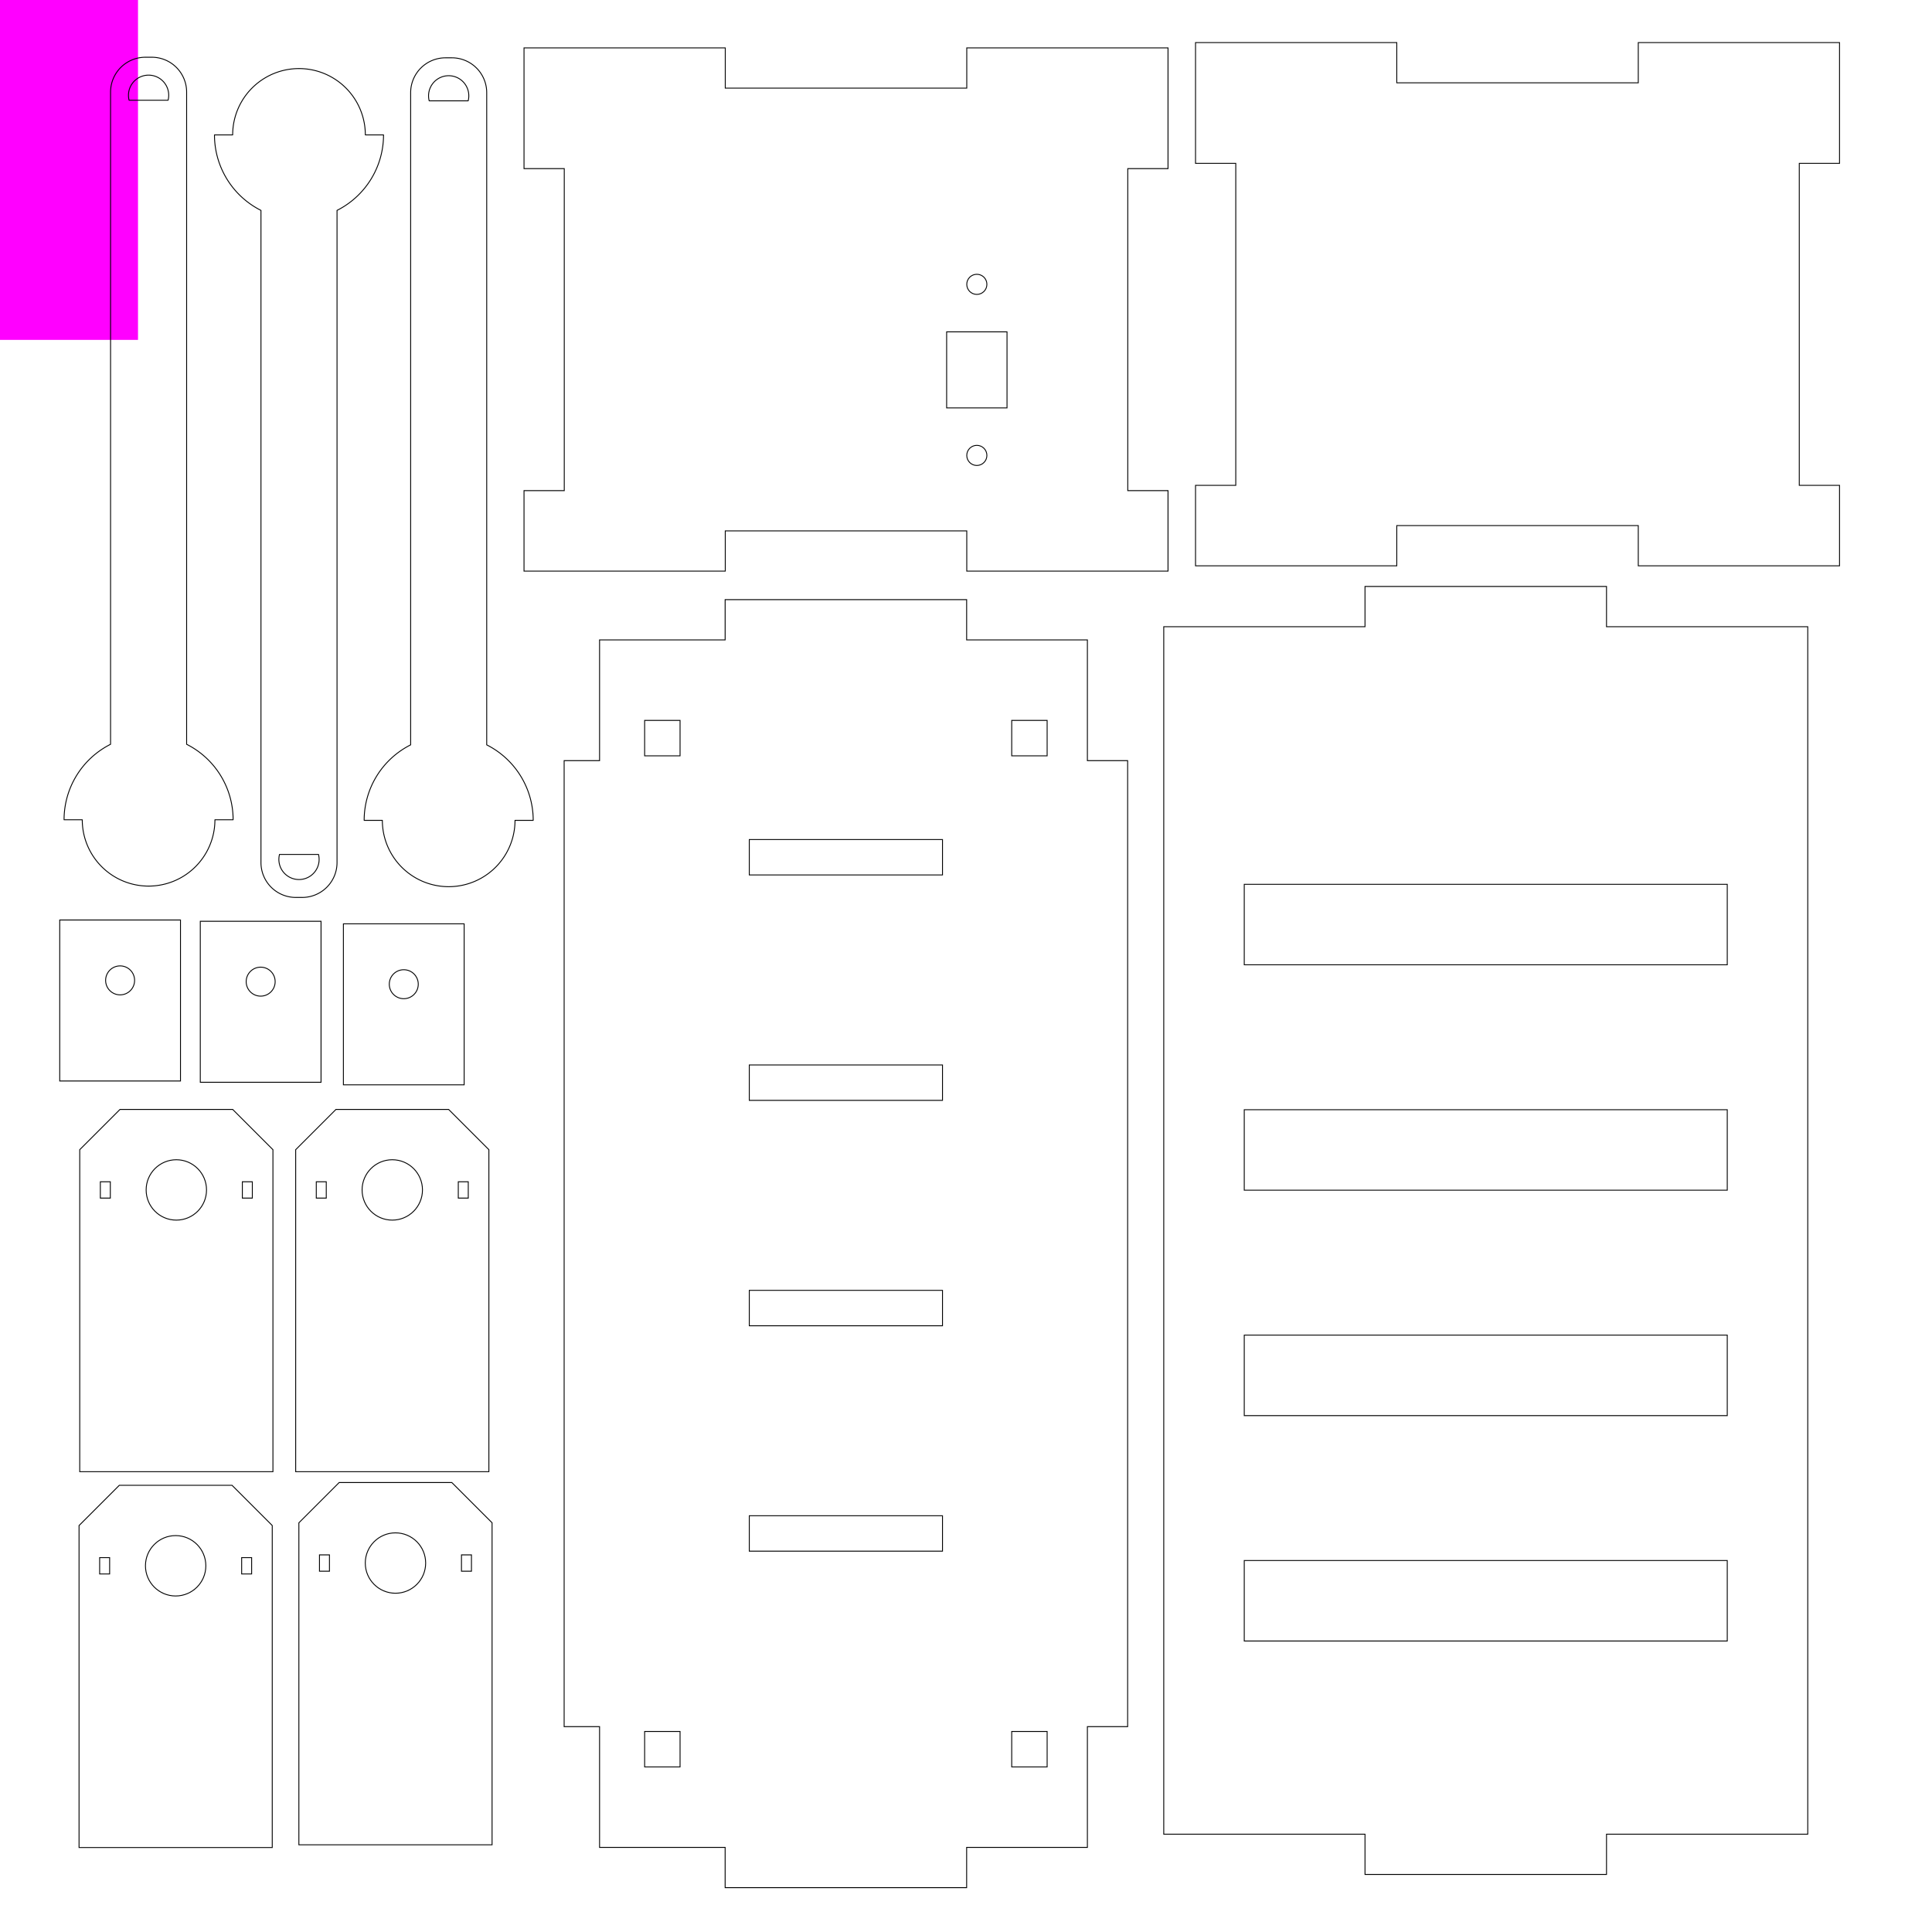 <?xml version="1.0" encoding="UTF-8" standalone="no"?>
<!-- Created with Inkscape (http://www.inkscape.org/) -->

<svg
   xmlns:dc="http://purl.org/dc/elements/1.1/"
   xmlns:cc="http://creativecommons.org/ns#"
   xmlns:rdf="http://www.w3.org/1999/02/22-rdf-syntax-ns#"
   xmlns:svg="http://www.w3.org/2000/svg"
   xmlns="http://www.w3.org/2000/svg"
   xmlns:sodipodi="http://sodipodi.sourceforge.net/DTD/sodipodi-0.dtd"
   xmlns:inkscape="http://www.inkscape.org/namespaces/inkscape"
   width="12in"
   height="12in"
   viewBox="0 0 1080 1080"
   id="svg2"
   version="1.1"
   inkscape:version="0.91 r13725"
   sodipodi:docname="sheet1.svg">
  <defs
     id="defs4">
    <marker
       orient="auto"
       id="DistanceX"
       style="overflow:visible"
       refX="0.0"
       refY="0.0">
      <path
         id="path4157"
         d="M 3,-3 L -3,3 M 0,-5 L  0,5"
         style="stroke:#000000; stroke-width:0.5" />
    </marker>
    <pattern
       id="Hatch"
       x="0"
       y="0"
       patternUnits="userSpaceOnUse"
       width="8"
       height="8">
      <path
         id="path4160"
         d="M8 4 l-4,4"
         stroke-width="0.25"
         stroke="#000000"
         linecap="square" />
      <path
         id="path4162"
         d="M6 2 l-4,4"
         stroke-width="0.25"
         stroke="#000000"
         linecap="square" />
      <path
         id="path4164"
         d="M4 0 l-4,4"
         stroke-width="0.25"
         stroke="#000000"
         linecap="square" />
    </pattern>
    <symbol
       id="*Model_Space" />
    <symbol
       id="*Paper_Space" />
    <symbol
       id="*Paper_Space0" />
    <marker
       orient="auto"
       id="DistanceX-0"
       style="overflow:visible"
       refX="0.0"
       refY="0.0">
      <path
         id="path4676"
         d="M 3,-3 L -3,3 M 0,-5 L  0,5"
         style="stroke:#000000; stroke-width:0.5" />
    </marker>
    <pattern
       id="Hatch-4"
       x="0"
       y="0"
       patternUnits="userSpaceOnUse"
       width="8"
       height="8">
      <path
         id="path4679"
         d="M8 4 l-4,4"
         stroke-width="0.25"
         stroke="#000000"
         linecap="square" />
      <path
         id="path4681"
         d="M6 2 l-4,4"
         stroke-width="0.25"
         stroke="#000000"
         linecap="square" />
      <path
         id="path4683"
         d="M4 0 l-4,4"
         stroke-width="0.25"
         stroke="#000000"
         linecap="square" />
    </pattern>
    <symbol
       id="*Model_Space-6" />
    <symbol
       id="*Paper_Space-7" />
    <symbol
       id="*Paper_Space0-5" />
    <marker
       orient="auto"
       id="DistanceX-9"
       style="overflow:visible"
       refX="0.0"
       refY="0.0">
      <path
         id="path4815"
         d="M 3,-3 L -3,3 M 0,-5 L  0,5"
         style="stroke:#000000; stroke-width:0.5" />
    </marker>
    <pattern
       id="Hatch-2"
       x="0"
       y="0"
       patternUnits="userSpaceOnUse"
       width="8"
       height="8">
      <path
         id="path4818"
         d="M8 4 l-4,4"
         stroke-width="0.25"
         stroke="#000000"
         linecap="square" />
      <path
         id="path4820"
         d="M6 2 l-4,4"
         stroke-width="0.25"
         stroke="#000000"
         linecap="square" />
      <path
         id="path4822"
         d="M4 0 l-4,4"
         stroke-width="0.25"
         stroke="#000000"
         linecap="square" />
    </pattern>
    <symbol
       id="*Model_Space-4" />
    <symbol
       id="*Paper_Space-1" />
    <symbol
       id="*Paper_Space0-2" />
    <marker
       orient="auto"
       id="DistanceX-5"
       style="overflow:visible"
       refX="0.0"
       refY="0.0">
      <path
         id="path4938"
         d="M 3,-3 L -3,3 M 0,-5 L  0,5"
         style="stroke:#000000; stroke-width:0.5" />
    </marker>
    <pattern
       id="Hatch-1"
       x="0"
       y="0"
       patternUnits="userSpaceOnUse"
       width="8"
       height="8">
      <path
         id="path4941"
         d="M8 4 l-4,4"
         stroke-width="0.25"
         stroke="#000000"
         linecap="square" />
      <path
         id="path4943"
         d="M6 2 l-4,4"
         stroke-width="0.25"
         stroke="#000000"
         linecap="square" />
      <path
         id="path4945"
         d="M4 0 l-4,4"
         stroke-width="0.25"
         stroke="#000000"
         linecap="square" />
    </pattern>
    <symbol
       id="*Model_Space-41" />
    <symbol
       id="*Paper_Space-6" />
    <symbol
       id="*Paper_Space0-9" />
    <marker
       orient="auto"
       id="DistanceX-55"
       style="overflow:visible"
       refX="0.0"
       refY="0.0">
      <path
         id="path5230"
         d="M 3,-3 L -3,3 M 0,-5 L  0,5"
         style="stroke:#000000; stroke-width:0.5" />
    </marker>
    <pattern
       id="Hatch-6"
       x="0"
       y="0"
       patternUnits="userSpaceOnUse"
       width="8"
       height="8">
      <path
         id="path5233"
         d="M8 4 l-4,4"
         stroke-width="0.25"
         stroke="#000000"
         linecap="square" />
      <path
         id="path5235"
         d="M6 2 l-4,4"
         stroke-width="0.25"
         stroke="#000000"
         linecap="square" />
      <path
         id="path5237"
         d="M4 0 l-4,4"
         stroke-width="0.25"
         stroke="#000000"
         linecap="square" />
    </pattern>
    <symbol
       id="*Model_Space-0" />
    <symbol
       id="*Paper_Space-64" />
    <symbol
       id="*Paper_Space0-0" />
    <marker
       orient="auto"
       id="DistanceX-8"
       style="overflow:visible"
       refX="0.0"
       refY="0.0">
      <path
         id="path6774"
         d="M 3,-3 L -3,3 M 0,-5 L  0,5"
         style="stroke:#000000; stroke-width:0.5" />
    </marker>
    <pattern
       id="Hatch-5"
       x="0"
       y="0"
       patternUnits="userSpaceOnUse"
       width="8"
       height="8">
      <path
         id="path6777"
         d="M8 4 l-4,4"
         stroke-width="0.25"
         stroke="#000000"
         linecap="square" />
      <path
         id="path6779"
         d="M6 2 l-4,4"
         stroke-width="0.25"
         stroke="#000000"
         linecap="square" />
      <path
         id="path6781"
         d="M4 0 l-4,4"
         stroke-width="0.25"
         stroke="#000000"
         linecap="square" />
    </pattern>
    <symbol
       id="*Model_Space-09" />
    <symbol
       id="*Paper_Space-3" />
    <symbol
       id="*Paper_Space0-4" />
    <marker
       orient="auto"
       id="DistanceX-4"
       style="overflow:visible"
       refX="0.0"
       refY="0.0">
      <path
         id="path3413"
         d="M 3,-3 L -3,3 M 0,-5 L  0,5"
         style="stroke:#000000; stroke-width:0.5" />
    </marker>
    <pattern
       id="Hatch-11"
       x="0"
       y="0"
       patternUnits="userSpaceOnUse"
       width="8"
       height="8">
      <path
         id="path3416"
         d="M8 4 l-4,4"
         stroke-width="0.25"
         stroke="#000000"
         linecap="square" />
      <path
         id="path3418"
         d="M6 2 l-4,4"
         stroke-width="0.25"
         stroke="#000000"
         linecap="square" />
      <path
         id="path3420"
         d="M4 0 l-4,4"
         stroke-width="0.25"
         stroke="#000000"
         linecap="square" />
    </pattern>
    <symbol
       id="*Model_Space-9" />
    <symbol
       id="*Paper_Space-9" />
    <symbol
       id="*Paper_Space0-3" />
  </defs>
  <sodipodi:namedview
     id="base"
     pagecolor="#ffffff"
     bordercolor="#666666"
     borderopacity="1.0"
     inkscape:pageopacity="0.0"
     inkscape:pageshadow="2"
     inkscape:zoom="1.4"
     inkscape:cx="365.93597"
     inkscape:cy="377.69696"
     inkscape:document-units="px"
     inkscape:current-layer="layer1"
     showgrid="false"
     units="in"
     inkscape:window-width="1920"
     inkscape:window-height="1017"
     inkscape:window-x="-8"
     inkscape:window-y="-8"
     inkscape:window-maximized="1" />
  <g
     inkscape:label="Layer 1"
     inkscape:groupmode="layer"
     id="layer1"
     transform="translate(0,27.638)">
    <flowRoot
       xml:space="preserve"
       id="flowRoot4136"
       style="font-style:normal;font-weight:normal;font-size:40px;line-height:125%;font-family:sans-serif;letter-spacing:0px;word-spacing:0px;fill:#ff00ff;fill-opacity:1;stroke:none;stroke-width:1px;stroke-linecap:butt;stroke-linejoin:miter;stroke-opacity:1"
       transform="translate(111.429,-81.924)"><flowRegion
         id="flowRegion4138"><rect
           id="rect4140"
           width="251.429"
           height="194.286"
           x="-285.714"
           y="50"
           style="fill:#ff00ff;fill-opacity:1" /></flowRegion><flowPara
         id="flowPara4144">^GRAIN</flowPara><flowPara
         id="flowPara4148">^DIR</flowPara></flowRoot>    <path
       id="path4193"
       style="fill:none;stroke:#000000;stroke-width:0.5;stroke-linecap:round"
       d="m 93.965,28.398 a 11.25,11.25 0 1 0 -21.801,0 M 61.804,388.42 a 47.25,47.25 0 0 0 -25.99,42.197 m 10.17,0 a 37.08,37.08 0 1 0 74.16,0 m 10.17,0 A 47.25,47.25 0 0 0 104.324,388.42 M 81.293,4.357 A 19.488,19.488 0 0 0 61.804,23.845 m 42.52,0 A 19.488,19.488 0 0 0 84.836,4.357 m -23.031,384.063 0,-364.575 m -15.82,406.772 -10.17,0 m 84.33,0 10.17,0 m -25.99,-42.197 0,-364.575 M 84.836,4.357 l -3.543,0 m 12.672,24.041 -21.801,0"
       inkscape:connector-curvature="0" />
    <path
       id="path4193-4"
       style="fill:none;stroke:#000000;stroke-width:0.5;stroke-linecap:round"
       d="m 156.242,449.994 a 11.25,11.25 0 1 0 21.801,0 M 188.403,89.972 a 47.25,47.25 0 0 0 25.99,-42.197 m -10.17,0 a 37.08,37.08 0 1 0 -74.16,0 m -10.17,0 a 47.25,47.25 0 0 0 25.99,42.197 m 23.031,384.063 a 19.488,19.488 0 0 0 19.488,-19.488 m -42.52,0 a 19.488,19.488 0 0 0 19.488,19.488 m 23.032,-384.063 0,364.575 m 15.82,-406.772 10.17,0 m -84.33,0 -10.17,0 m 25.99,42.197 0,364.575 m 19.488,19.488 3.543,0 m -12.672,-24.041 21.801,0"
       inkscape:connector-curvature="0" />
    <path
       id="path4193-2"
       style="fill:none;stroke:#000000;stroke-width:0.5;stroke-linecap:round"
       d="m 261.717,28.721 a 11.25,11.25 0 1 0 -21.801,0 M 229.556,388.743 a 47.25,47.25 0 0 0 -25.99,42.197 m 10.17,0 a 37.08,37.08 0 0 0 74.16,0 m 10.17,0 A 47.25,47.25 0 0 0 272.076,388.743 M 249.045,4.68 A 19.488,19.488 0 0 0 229.556,24.168 m 42.52,0 A 19.488,19.488 0 0 0 252.588,4.68 m -23.032,384.063 0,-364.575 m -15.82,406.772 -10.17,0 m 84.33,0 10.17,0 m -25.99,-42.197 0,-364.575 M 252.588,4.68 l -3.543,0 m 12.672,24.041 -21.801,0"
       inkscape:connector-curvature="0" />
    <path
       id="path4718"
       style="fill:none;stroke:#000000;stroke-width:0.5;stroke-linecap:round"
       d="m 61.286,852.213 0,-9.135 -5.58,0 0,9.135 z m 90.9,-27.067 -22.5,-22.5 -63,0 -22.5,22.5 0,180 108,0 z m -11.52,27.067 0,-9.135 -5.58,0 0,9.135 z m -25.605,-4.567 c 0,-9.32 -7.555,-16.875 -16.875,-16.875 -9.32,0 -16.875,7.555 -16.875,16.875 0,9.32 7.555,16.875 16.875,16.875 9.32,0 16.875,-7.555 16.875,-16.875 z"
       inkscape:connector-curvature="0"
       sodipodi:nodetypes="cccccccccccccccccsssss" />
    <path
       id="path4718-5"
       style="fill:none;stroke:#000000;stroke-width:0.5;stroke-linecap:round"
       d="m 184.171,850.68 0,-9.135 -5.58,0 0,9.135 z m 90.9,-27.067 -22.5,-22.5 -63,0 -22.5,22.5 0,180 108,0 z m -11.52,27.067 0,-9.135 -5.58,0 0,9.135 z m -25.605,-4.567 c 0,-9.32 -7.555,-16.875 -16.875,-16.875 -9.32,0 -16.875,7.555 -16.875,16.875 0,9.32 7.555,16.875 16.875,16.875 9.32,0 16.875,-7.555 16.875,-16.875 z"
       inkscape:connector-curvature="0"
       sodipodi:nodetypes="cccccccccccccccccsssss" />
    <path
       id="path4718-0"
       style="fill:none;stroke:#000000;stroke-width:0.5;stroke-linecap:round"
       d="m 61.671,642.108 0,-9.135 -5.58,0 0,9.135 z m 90.9,-27.067 -22.5,-22.5 -63,0 -22.5,22.5 0,180 108,0 z m -11.52,27.067 0,-9.135 -5.58,0 0,9.135 z m -25.605,-4.567 c 0,-9.32 -7.555,-16.875 -16.875,-16.875 -9.32,0 -16.875,7.555 -16.875,16.875 0,9.32 7.555,16.875 16.875,16.875 9.32,0 16.875,-7.555 16.875,-16.875 z"
       inkscape:connector-curvature="0"
       sodipodi:nodetypes="cccccccccccccccccsssss" />
    <path
       id="path4718-9"
       style="fill:none;stroke:#000000;stroke-width:0.5;stroke-linecap:round"
       d="m 182.386,642.108 0,-9.135 -5.58,0 0,9.135 z m 90.9,-27.067 -22.5,-22.5 -63,0 -22.5,22.5 0,180 108,0 z m -11.52,27.067 0,-9.135 -5.58,0 0,9.135 z m -25.605,-4.567 c 0,-9.32 -7.555,-16.875 -16.875,-16.875 -9.32,0 -16.875,7.555 -16.875,16.875 0,9.32 7.555,16.875 16.875,16.875 9.32,0 16.875,-7.555 16.875,-16.875 z"
       inkscape:connector-curvature="0"
       sodipodi:nodetypes="cccccccccccccccccsssss" />
    <path
       id="path5054"
       style="fill:none;stroke:#000000;stroke-width:0.5;stroke-linecap:round"
       d="m 565.557,960.068 0,-19.8 19.8,0 0,19.8 z m 0,-565.2 19.8,0 0,-19.8 -19.8,0 z m -146.7,444.6 108,0 0,-19.8 -108,0 z m 108,-145.8 -108,0 0,19.8 108,0 z m -108,-126 0,19.8 108,0 0,-19.8 z m 0,-126 0,19.8 108,0 0,-19.8 z m -13.5,585.9 0,-22.5 -70.2,0 0,-67.5 -19.8,0 0,-540 19.8,0 0,-67.5 70.2,0 0,-22.5 135,0 0,22.5 67.5,0 0,67.5 22.5,0 0,540 -22.5,0 0,67.5 -67.5,0 0,22.5 z m -45,-87.3 0,19.8 19.8,0 0,-19.8 z m 19.8,-565.2 0,19.8 -19.8,0 0,-19.8 z"
       inkscape:connector-curvature="0"
       sodipodi:nodetypes="ccccccccccccccccccccccccccccccccccccccccccccccccccccccccccccc" />
    <path
       id="path5294"
       style="fill:none;stroke:#000000;stroke-width:0.5;stroke-linecap:round"
       d="m 315.429,66.625 -22.5,0 0,-67.5 112.5,0 0,22.5 135,0 0,-22.5 112.5,0 0,67.5 -22.5,0 0,180 22.5,0 0,45 -112.5,0 0,-22.5 -135,0 0,22.5 -112.5,0 0,-45 22.5,0 z m 247.5,91.237 -33.75,0 0,42.525 33.75,0 z m -11.25,-26.55 c 0,-3.107 -2.518,-5.625 -5.625,-5.625 -3.107,0 -5.625,2.518 -5.625,5.625 0,3.107 2.518,5.625 5.625,5.625 3.107,0 5.625,-2.518 5.625,-5.625 z m 0,95.625 c 0,-3.107 -2.518,-5.625 -5.625,-5.625 -3.107,0 -5.625,2.518 -5.625,5.625 0,3.107 2.518,5.625 5.625,5.625 3.107,0 5.625,-2.518 5.625,-5.625 z"
       inkscape:connector-curvature="0"
       sodipodi:nodetypes="ccccccccccccccccccccccccccssssssssss" />
    <path
       id="path6826"
       style="fill:none;stroke:#000000;stroke-width:0.5;stroke-linecap:round"
       d="m 780.806,-3.835 0,22.5 135,0 0,-22.5 112.5,0 0,67.5 -22.5,0 0,180 22.5,0 0,45 -112.5,0 0,-22.5 -135,0 0,22.5 -112.5,0 0,-45 22.5,0 0,-180 -22.5,0 0,-67.5 z"
       inkscape:connector-curvature="0"
       sodipodi:nodetypes="ccccccccccccccccccccc" />
    <path
       id="path3481"
       style="fill:none;stroke:#000000;stroke-width:0.5;stroke-linecap:round"
       d="m 965.547,844.695 -270,0 0,45 270,0 z m -270,-126 0,45 270,0 0,-45 z m 270,-81 0,-45 -270,0 0,45 z m 0,-126 0,-45 -270,0 0,45 z m -315,486 112.5,0 0,22.5 135,0 0,-22.5 112.5,0 0,-675 -112.5,0 0,-22.5 -135,0 0,22.5 -112.5,0 z"
       inkscape:connector-curvature="0"
       sodipodi:nodetypes="ccccccccccccccccccccccccccccccccc" />
    <path
       id="path3665"
       style="fill:none;stroke:#000000;stroke-width:0.5;stroke-linecap:round"
       d="m 33.393,486.648 0,90 67.5,0 0,-90 z m 41.85,33.75 c 0,-4.474 -3.626,-8.1 -8.1,-8.1 -4.474,0 -8.1,3.626 -8.1,8.1 0,4.474 3.626,8.1 8.1,8.1 4.474,0 8.1,-3.626 8.1,-8.1 z"
       inkscape:connector-curvature="0"
       sodipodi:nodetypes="cccccsssss" />
    <path
       id="path3665-1"
       style="fill:none;stroke:#000000;stroke-width:0.5;stroke-linecap:round"
       d="m 111.964,487.362 0,90 67.5,0 0,-90 z m 41.85,33.75 c 0,-4.474 -3.627,-8.1 -8.1,-8.1 -4.474,0 -8.1,3.626 -8.1,8.1 0,4.474 3.626,8.1 8.1,8.1 4.473,0 8.1,-3.626 8.1,-8.1 z"
       inkscape:connector-curvature="0"
       sodipodi:nodetypes="cccccsssss" />
    <path
       id="path3665-6"
       style="fill:none;stroke:#000000;stroke-width:0.5;stroke-linecap:round"
       d="m 191.964,488.791 0,90 67.5,0 0,-90 z m 41.85,33.75 c 0,-4.474 -3.627,-8.1 -8.1,-8.1 -4.474,0 -8.1,3.626 -8.1,8.1 0,4.474 3.626,8.1 8.1,8.1 4.473,0 8.1,-3.626 8.1,-8.1 z"
       inkscape:connector-curvature="0"
       sodipodi:nodetypes="cccccsssss" />
  </g>
</svg>
